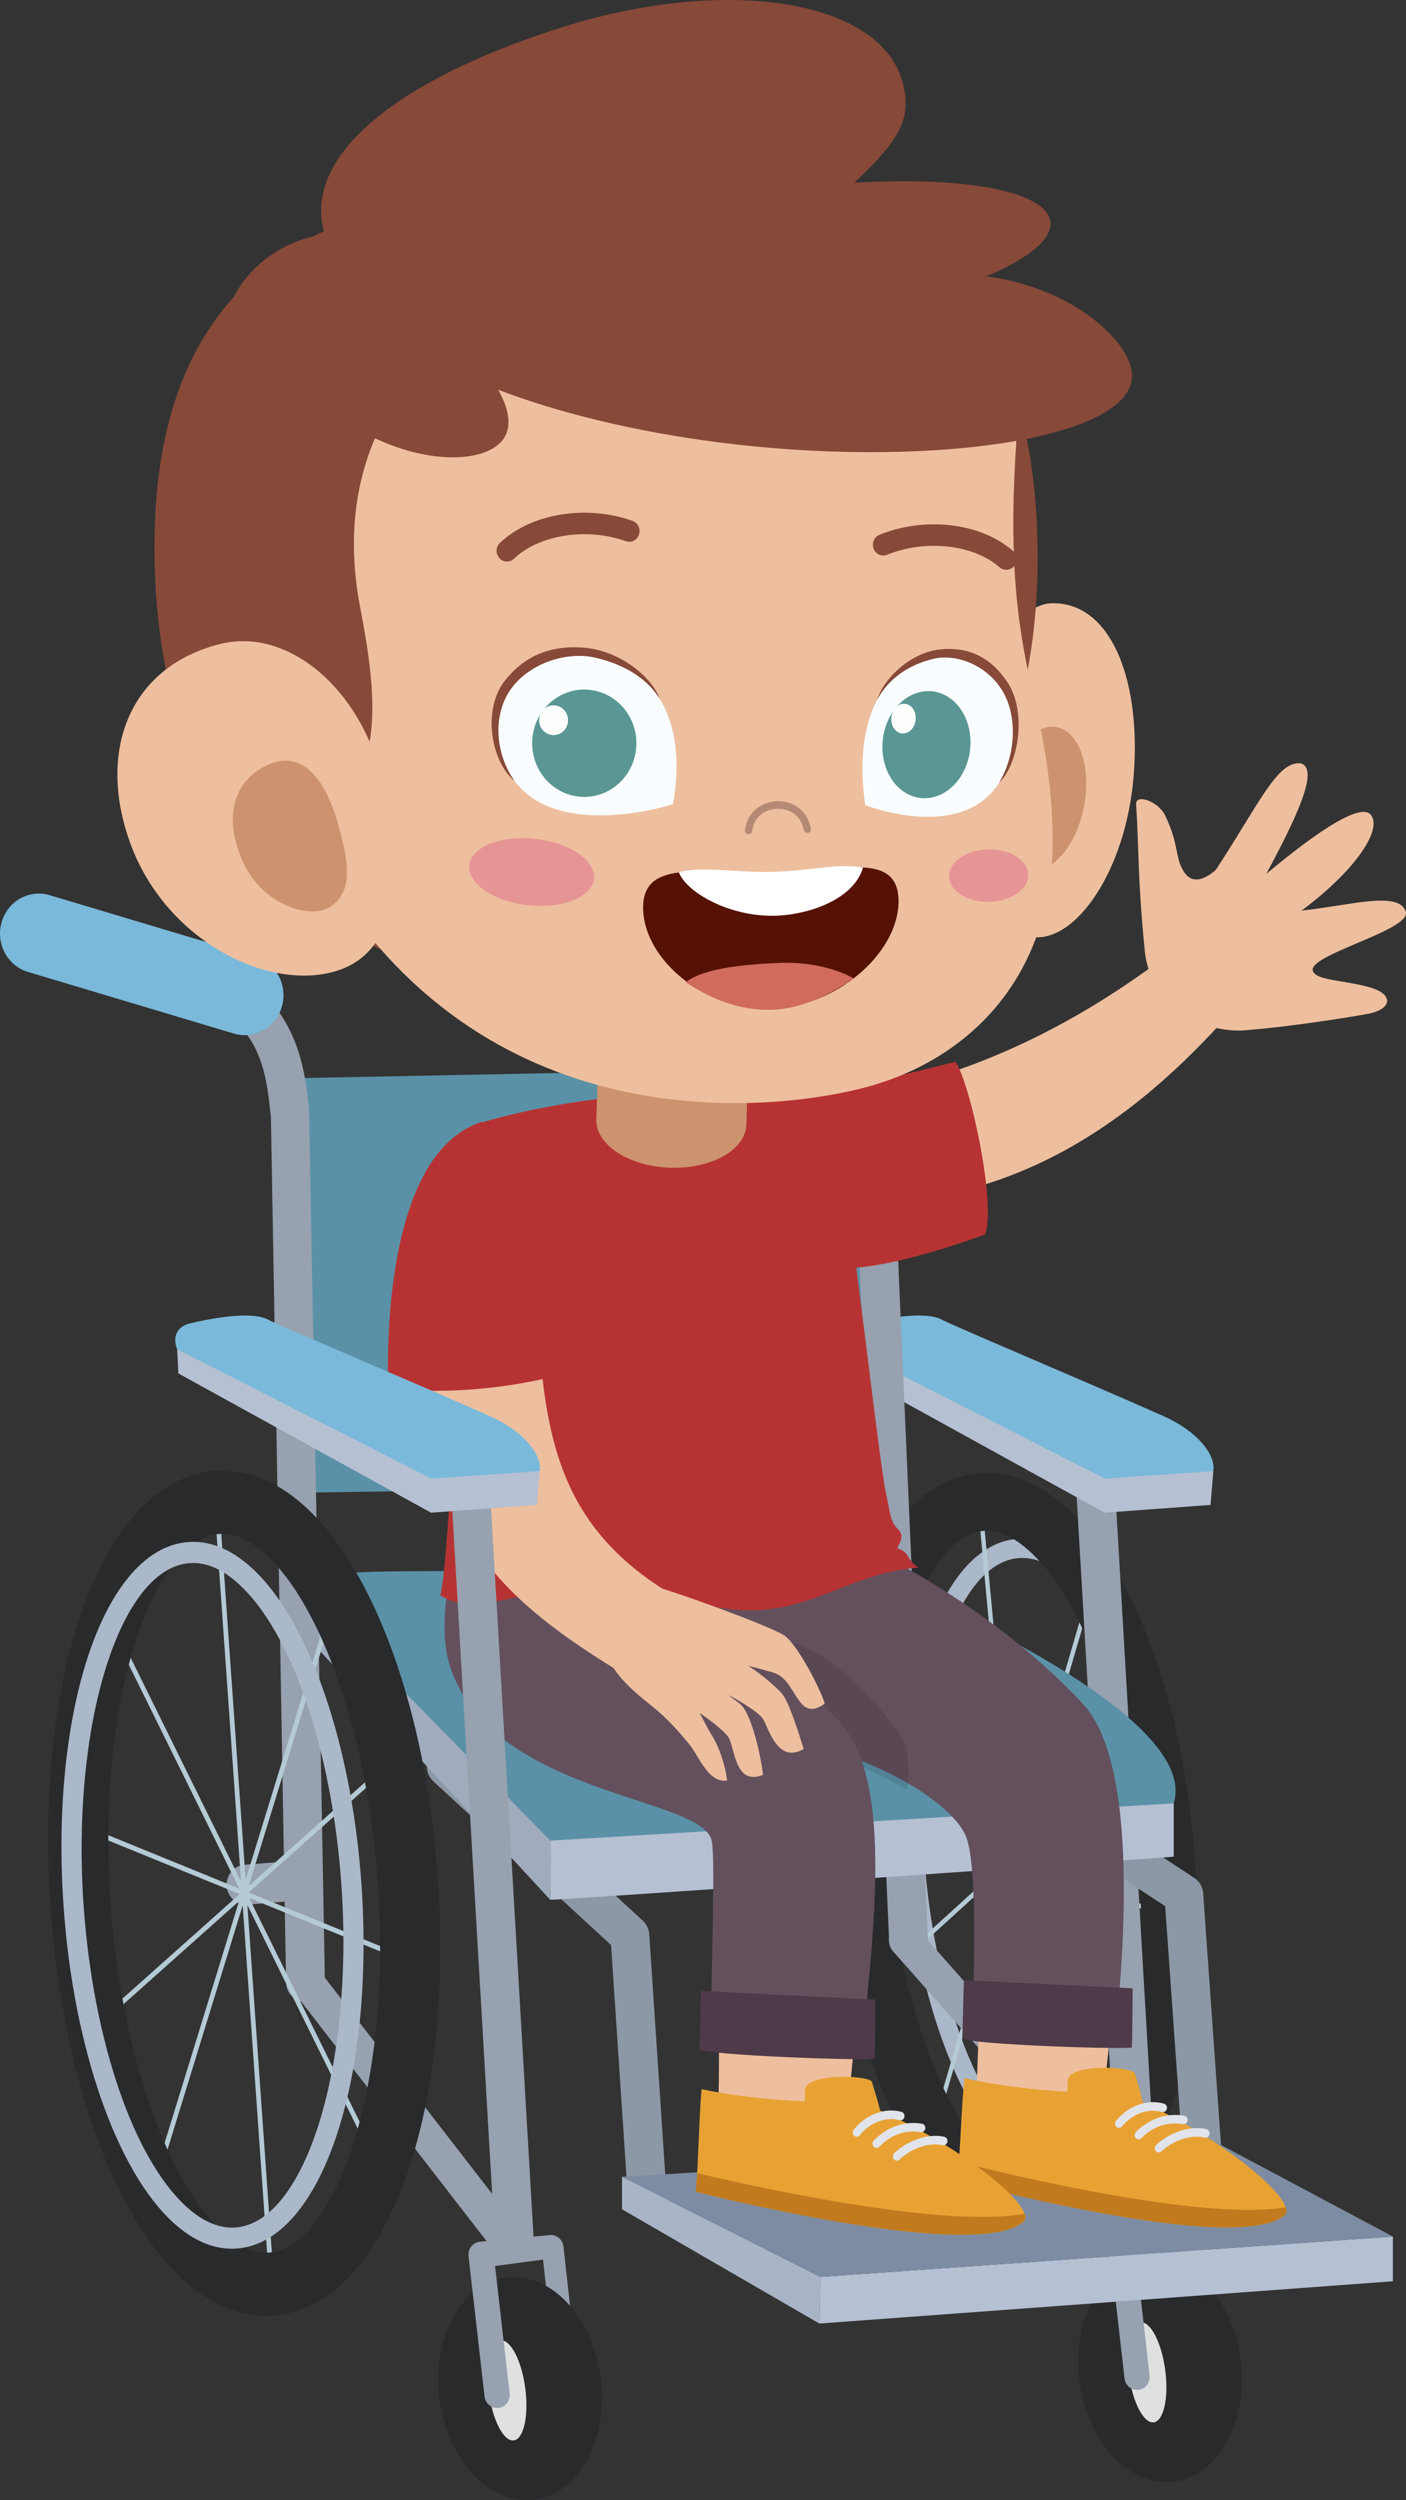 <svg width="270" height="480" viewBox="0 0 270 480" fill="none" xmlns="http://www.w3.org/2000/svg">
<rect x="0" y="0" width="270" height="480" fill="#333333" stroke="none"/>
<g clip-path="url(#clip0_1976_5458)">
<path d="M231.635 451.025C231.728 451.025 231.821 451.019 231.914 451.01C233.244 450.853 233.579 450.139 233.428 448.771L231.098 427.816C230.945 426.444 229.726 425.472 228.416 425.62L215.298 426.888C213.967 427.045 213.014 428.282 213.165 429.649C213.319 431.017 214.542 431.97 215.847 431.845L227.178 430.337L229.231 448.814C229.373 450.086 230.421 451.025 231.635 451.025Z" fill="#97A1AF"/>
<path d="M207.312 457.3C208.898 469.077 217.106 477.636 225.644 476.417C234.183 475.198 239.819 464.663 238.232 452.887C236.646 441.11 228.438 432.552 219.9 433.77C211.361 434.989 205.725 445.524 207.312 457.3Z" fill="#292A2C"/>
<path d="M216.799 455.947C217.512 461.245 219.648 465.317 221.569 465.043C223.49 464.769 224.469 460.252 223.755 454.954C223.042 449.656 220.905 445.583 218.985 445.857C217.064 446.131 216.085 450.649 216.799 455.947Z" fill="#DFE0E0"/>
<path d="M218.349 458.818C218.442 458.818 218.535 458.812 218.628 458.803C219.958 458.645 220.912 457.409 220.76 456.041L217.685 429.098C217.534 427.727 216.322 426.753 215.002 426.903C213.672 427.06 212.718 428.297 212.869 429.664L215.945 456.607C216.087 457.879 217.135 458.818 218.349 458.818Z" fill="#97A1AF"/>
<path d="M195.037 414.849C184.634 406.037 176.441 384.495 174.165 359.966C170.949 325.315 180.13 296.984 195.065 295.462C198.95 295.049 202.814 296.483 206.575 299.668C216.977 308.478 225.169 330.02 227.446 354.551C230.661 389.2 221.483 417.533 206.547 419.056C206.216 419.091 205.884 419.11 205.552 419.118C202.009 419.195 198.477 417.763 195.037 414.849ZM195.419 299.143C182.913 300.416 174.816 328.108 177.741 359.613C179.931 383.214 187.616 403.775 197.319 411.992C200.319 414.531 203.32 415.664 206.194 415.375C218.699 414.101 226.794 386.407 223.87 354.904C221.68 331.301 213.995 310.741 204.292 302.525C201.536 300.19 198.791 299.04 196.119 299.099C195.886 299.104 195.652 299.12 195.419 299.143Z" fill="#ABB8C9"/>
<path d="M164.107 344.954L193.619 355.982L168.699 309.081C168.588 308.871 168.663 308.607 168.868 308.49C169.069 308.379 169.326 308.455 169.442 308.664L193.904 354.704L187.754 288.434C187.731 288.194 187.902 287.982 188.134 287.959C188.346 287.954 188.574 288.112 188.594 288.35L194.726 354.421L209.491 303.882C209.558 303.652 209.799 303.529 210.017 303.591C210.241 303.66 210.367 303.903 210.3 304.132L195.294 355.496L220.133 332.886C220.314 332.729 220.576 332.745 220.731 332.924C220.885 333.105 220.868 333.379 220.694 333.539L195.334 356.622L225.225 367.792C225.444 367.874 225.556 368.122 225.477 368.348C225.416 368.521 225.258 368.631 225.09 368.635C225.039 368.636 224.988 368.626 224.937 368.607L195.434 357.583L220.251 404.291C220.363 404.501 220.287 404.765 220.083 404.882C220.02 404.915 219.956 404.933 219.889 404.935C219.736 404.938 219.587 404.854 219.509 404.708L195.136 358.837L201.288 425.128C201.311 425.368 201.124 425.58 200.893 425.604C200.673 425.608 200.468 425.439 200.448 425.212L194.295 358.915L179.463 409.681C179.409 409.867 179.247 409.988 179.068 409.991C179.024 409.993 178.98 409.986 178.938 409.973C178.713 409.904 178.587 409.661 178.654 409.432L193.63 358.173L168.909 380.675C168.83 380.746 168.734 380.782 168.637 380.784C168.518 380.787 168.398 380.737 168.311 380.638C168.157 380.457 168.174 380.182 168.348 380.023L193.709 356.938L163.819 345.769C163.6 345.688 163.487 345.439 163.567 345.214C163.648 344.988 163.888 344.876 164.107 344.954Z" fill="#B4CAD5"/>
<path d="M185.112 424.876C172.233 413.971 162.565 389.223 159.88 360.29C155.971 318.164 167.907 284.881 187.644 282.871C193.128 282.314 198.777 284.322 203.93 288.686C216.809 299.592 226.477 324.34 229.162 353.273C233.071 395.398 221.135 428.682 201.398 430.691C200.927 430.739 200.454 430.768 199.98 430.778C194.932 430.889 189.821 428.866 185.112 424.876ZM188.704 293.913C177.386 295.064 167.172 322.176 170.611 359.235C172.96 384.548 181.539 407.485 191.958 416.309C194.893 418.793 197.71 419.933 200.338 419.649C211.656 418.498 221.87 391.387 218.431 354.328C216.082 329.014 207.503 306.078 197.083 297.253C194.37 294.956 191.755 293.823 189.302 293.877C189.102 293.881 188.902 293.893 188.704 293.913Z" fill="#292A2C"/>
<path d="M219.041 437.792C219.116 437.792 219.192 437.79 219.269 437.784C221.324 437.657 222.889 435.84 222.765 433.725L214.129 285.75C214.006 283.637 212.255 282.014 210.186 282.151C208.131 282.278 206.566 284.096 206.689 286.211L215.325 434.186C215.443 436.222 217.085 437.792 219.041 437.792Z" fill="#97A1AF"/>
<path d="M232.466 288.918L212.133 290.407L163.616 263.672L163.327 257.965L233 282.422L232.466 288.918Z" fill="#B6C0D3"/>
<path d="M233 282.423C233.495 279.197 229.833 274.7 223.388 271.843C207.568 264.83 183.523 254.739 180.758 253.302C177.897 251.815 171.209 252.803 165.873 254.055C163.028 254.723 162.534 257.056 163.393 259.028L212.178 283.861L233 282.423Z" fill="#7AB9DA"/>
<path d="M56.475 286.583L168.086 284.981L163.12 204.888L52.663 207.072L56.475 286.583Z" fill="#5B91A7"/>
<path d="M174.453 376.089C174.509 376.089 174.566 376.087 174.624 376.085C176.678 375.989 178.273 374.196 178.18 372.08L171.107 210.724C170.367 204.017 169.349 194.83 161.187 187.548C153.722 180.886 137.508 177.289 125.67 174.665C123.555 174.194 121.651 173.773 120.077 173.389C118.081 172.906 116.066 174.174 115.591 176.238C115.116 178.301 116.355 180.367 118.359 180.856C119.975 181.25 121.928 181.684 124.099 182.166C133.892 184.337 150.282 187.973 156.306 193.346C162.272 198.67 162.998 205.238 163.702 211.591L170.733 372.424C170.822 374.481 172.472 376.089 174.453 376.089Z" fill="#97A1AF"/>
<path d="M124.291 425.503C124.377 425.503 124.463 425.499 124.55 425.494C126.603 425.349 128.155 423.517 128.013 421.404L124.681 371.339C124.615 370.341 124.173 369.41 123.449 368.743L88.197 336.272C86.659 334.855 84.306 334.994 82.934 336.571C81.562 338.151 81.691 340.577 83.225 341.989L117.348 373.421L120.577 421.929C120.711 423.954 122.35 425.503 124.291 425.503Z" fill="#8C98A5"/>
<path d="M230.988 419.208C231.079 419.208 231.17 419.204 231.262 419.198C233.315 419.043 234.859 417.205 234.709 415.092L231.051 363.476C230.966 362.268 230.331 361.172 229.337 360.52L191.83 335.894C190.094 334.761 187.79 335.278 186.684 337.067C185.577 338.853 186.087 341.224 187.823 342.365L223.752 365.955L227.273 415.65C227.417 417.668 229.053 419.208 230.988 419.208Z" fill="#8C98A5"/>
<path d="M59.519 304.007V314.958C59.795 315.036 105.671 364.724 105.671 364.724L105.842 351.167L59.519 304.007Z" fill="#A1ABBE"/>
<path d="M225.393 345.894V356.441C225.67 356.518 108.613 364.729 105.671 364.724L105.843 351.167L225.393 345.894Z" fill="#B6C0D3"/>
<path d="M225.393 346.21C231.163 327.426 164.758 301.145 164.758 301.145C164.758 301.145 130.695 300.743 98.201 301.449C72.27 302.013 58.797 300.61 58.822 305.606L105.671 353.365L225.393 346.21Z" fill="#5B91A7"/>
<path d="M47.25 365.662C47.346 365.662 47.443 365.658 47.539 365.651L58.12 364.811C60.173 364.649 61.709 362.803 61.551 360.692C61.393 358.577 59.582 357.005 57.549 357.16L46.968 358C44.915 358.163 43.379 360.008 43.538 362.119C43.688 364.133 45.321 365.662 47.25 365.662Z" fill="#97A1AF"/>
<path d="M98.076 434.272C98.767 434.272 99.465 434.039 100.049 433.56C101.417 432.438 101.643 430.386 100.551 428.978L60.553 377.321C59.466 375.91 57.474 375.674 56.101 376.804C54.733 377.926 54.507 379.977 55.599 381.386L95.597 433.043C96.222 433.85 97.144 434.272 98.076 434.272Z" fill="#97A1AF"/>
<path d="M219.605 427.385C220.297 427.385 220.994 427.153 221.578 426.673C222.947 425.551 223.173 423.499 222.08 422.091L176.347 370.434C175.26 369.023 173.268 368.787 171.896 369.917C170.527 371.039 170.301 373.09 171.393 374.499L217.127 426.156C217.751 426.963 218.673 427.385 219.605 427.385Z" fill="#97A1AF"/>
<path d="M58.662 384.345L58.771 384.343C60.83 384.281 62.449 382.514 62.389 380.397L59.348 212.82C58.603 206.115 57.586 196.932 49.425 189.652C41.96 182.99 25.747 179.393 13.908 176.769C11.793 176.298 9.89 175.877 8.316 175.493C6.326 175.014 4.306 176.278 3.829 178.342C3.354 180.405 4.594 182.471 6.598 182.96C8.213 183.354 10.166 183.788 12.338 184.27C22.13 186.441 38.52 190.077 44.544 195.45C50.508 200.772 51.236 207.341 51.941 213.691L52.024 214.433L54.939 380.618C54.997 382.7 56.653 384.345 58.662 384.345Z" fill="#97A1AF"/>
<path d="M158.75 196.629C161.981 196.629 164.958 194.45 165.904 191.097C167.054 187.026 164.781 182.768 160.829 181.586L121.3 169.755C117.346 168.575 113.209 170.913 112.06 174.98C110.91 179.051 113.183 183.309 117.136 184.491L156.665 196.322C157.36 196.529 158.06 196.629 158.75 196.629Z" fill="#7AB9DA"/>
<path d="M46.989 198.732C50.219 198.732 53.196 196.553 54.143 193.2C55.293 189.129 53.02 184.871 49.067 183.689L9.538 171.858C5.588 170.67 1.447 173.014 0.299 177.083C-0.852 181.154 1.422 185.412 5.374 186.594L44.903 198.425C45.598 198.632 46.299 198.732 46.989 198.732Z" fill="#7AB9DA"/>
<path d="M157.349 446.074L119.451 424.143V417.899L157.526 437.122L157.349 446.074Z" fill="#A9B5C6"/>
<path d="M157.35 446.074L267.477 437.961V429.369L157.526 437.122L157.35 446.074Z" fill="#B6C0D3"/>
<path d="M119.451 417.899L233.285 411.165L267.477 429.369L157.526 437.123L119.451 417.899Z" fill="#7D8CA2"/>
<path d="M211.646 405.386C208.066 407.921 186.925 413.258 187.659 407.833C187.236 403.807 187.875 393.842 188.198 383.396C197.624 384.264 206.217 386.083 213.377 388.618C212.667 395.736 211.928 401.748 211.646 405.386Z" fill="#EEBF9E"/>
<path d="M165.093 383.24C163.873 393.989 162.632 404.187 162.867 411.624C159.374 414.279 140.492 411.45 137.831 408.447C138.043 403.448 138.107 396.196 138.059 388.576C145.69 385.888 154.948 384.022 165.093 383.24Z" fill="#EEBF9E"/>
<path d="M186.647 390.089C187.238 375.208 187.519 357.258 185.45 352.442C181.999 344.408 159.078 331.058 130.526 332.079C121.287 317.013 119.329 301.305 156.618 292.714C183.206 303.35 200.953 319.443 208.04 327.198C218.15 338.265 216.245 371.243 214.124 391.433C205.249 391.743 195.058 390.386 186.647 390.089Z" fill="#64505D"/>
<path opacity="0.11" d="M172.484 332.458C174.533 335.232 174.803 339.181 174.173 343.583C167.307 339.433 143.02 329.073 131.826 327.198C136.058 314.69 151.812 304.482 172.484 332.458Z" fill="black"/>
<path d="M89.856 290.407C122.352 294.272 153.575 322.657 160.904 330.169C171.513 341.043 167.9 369.869 165.532 393.169C156.989 393.288 145.129 393.499 136.524 393.169C136.57 375.993 137.476 355.508 136.571 353.022C133.58 344.796 95.193 344.528 86.628 320.549C83.909 312.937 85.852 301.609 89.856 290.407Z" fill="#64505D"/>
<path d="M219.414 403.558C219.128 401.965 218.444 399.925 217.936 398.067C217.559 396.69 205.333 396.108 205.071 399.346C205.004 400.173 204.984 400.907 205 401.575C202.91 401.46 200.647 401.285 198.26 401.036C193.071 400.491 188.441 399.73 185.208 398.953C184.636 404.062 184.428 412.958 183.836 418.638C183.836 418.638 237.536 433.205 246.719 425.234C249.308 422.989 236.382 411.415 219.414 403.558Z" fill="#E8A234"/>
<path d="M184.134 415.072C184.043 416.337 183.948 417.557 183.835 418.638C183.835 418.638 237.535 433.205 246.719 425.234C247.083 424.919 247.135 424.413 246.916 423.763C231.638 426.303 197.504 418.417 184.134 415.072Z" fill="#C17A1D"/>
<path d="M223.111 405.464C223.507 405.586 223.941 405.335 224.065 404.897C224.187 404.458 223.958 404.001 223.553 403.878C220.451 402.913 216.646 404.268 214.315 407.159C214.035 407.505 214.067 408.027 214.385 408.321C214.506 408.435 214.652 408.499 214.803 408.515C215.042 408.539 215.291 408.443 215.463 408.23C217.411 405.81 220.562 404.684 223.111 405.464ZM227.153 407.819C227.559 407.887 227.97 407.598 228.049 407.15C228.129 406.701 227.858 406.274 227.443 406.193C224.152 405.57 220.749 406.691 218.143 409.287C217.832 409.597 217.809 410.12 218.092 410.451C218.223 410.604 218.395 410.689 218.573 410.708C218.783 410.731 219.003 410.658 219.173 410.489C222.247 407.426 225.487 407.499 227.153 407.819ZM231.706 408.775C228.748 408.02 224.77 409.256 222.035 411.775C221.711 412.074 221.669 412.594 221.94 412.938C222.073 413.104 222.253 413.2 222.441 413.219C222.642 413.241 222.851 413.175 223.017 413.023C225.401 410.827 228.814 409.742 231.335 410.38C231.742 410.479 232.159 410.21 232.261 409.766C232.364 409.323 232.117 408.878 231.706 408.775Z" fill="#E1E4EB"/>
<path d="M168.997 405.191C168.69 403.603 167.979 401.573 167.446 399.722C167.051 398.35 154.818 397.942 154.599 401.183C154.544 402.011 154.533 402.746 154.559 403.413C152.467 403.328 150.202 403.185 147.812 402.97C142.616 402.499 137.976 401.804 134.734 401.073C134.23 406.189 134.141 415.088 133.625 420.775C133.625 420.775 187.515 434.578 196.591 426.477C199.149 424.195 186.07 412.806 168.997 405.191Z" fill="#E8A234"/>
<path d="M133.876 417.206C133.801 418.472 133.723 419.693 133.625 420.775C133.625 420.775 187.515 434.578 196.591 426.477C196.951 426.157 196.996 425.651 196.768 425.003C181.526 427.76 147.29 420.361 133.876 417.206Z" fill="#C17A1D"/>
<path d="M172.72 407.044C173.118 407.161 173.548 406.904 173.666 406.464C173.782 406.023 173.547 405.57 173.141 405.452C170.026 404.531 166.24 405.94 163.948 408.864C163.673 409.214 163.712 409.735 164.033 410.025C164.155 410.137 164.303 410.199 164.454 410.213C164.693 410.234 164.941 410.134 165.11 409.919C167.025 407.472 170.161 406.301 172.72 407.044ZM176.794 409.341C177.2 409.404 177.608 409.109 177.68 408.66C177.754 408.209 177.478 407.786 177.062 407.712C173.762 407.135 170.375 408.305 167.804 410.937C167.497 411.252 167.481 411.775 167.769 412.102C167.902 412.253 168.075 412.335 168.253 412.353C168.464 412.372 168.682 412.296 168.85 412.125C171.883 409.018 175.123 409.045 176.794 409.341ZM181.359 410.232C178.391 409.52 174.43 410.812 171.729 413.37C171.409 413.673 171.374 414.194 171.65 414.534C171.785 414.698 171.966 414.791 172.154 414.808C172.356 414.827 172.564 414.759 172.728 414.604C175.082 412.374 178.48 411.24 181.009 411.842C181.417 411.936 181.832 411.661 181.927 411.215C182.025 410.771 181.77 410.33 181.359 410.232Z" fill="#E1E4EB"/>
<path d="M232.985 176.202C235.213 180.169 238.818 184.778 241.405 188.508C228.006 204.355 202.783 232.474 162.662 230.767C161.502 222.212 159.784 219.805 158.263 211.31C185.523 208.256 210.819 195.34 232.985 176.202Z" fill="#EEBF9E"/>
<path d="M189.15 236.982C191.384 231.486 186.357 207.863 183.461 203.841C169.924 207.3 164.05 208.566 149.141 209.197C149.979 222.259 150.017 240.979 158.264 243.096C167.136 245.375 189.15 236.982 189.15 236.982Z" fill="#B73333"/>
<path d="M84.55 306.242C93.009 312.258 112.579 299.023 126.988 305.176C151.468 315.629 158.863 302.312 176.357 300.942C173.916 299.322 174.796 298.162 172.58 297.344C171.688 297.014 174.42 295.44 172.243 293.349C170.902 292.061 170.73 289.292 170.144 286.716C168.755 280.609 162.859 226.51 159.402 208.727C146.246 209.73 118.059 207.808 91.746 215.722C88.329 233.139 86.738 298.082 84.55 306.242Z" fill="#B73333"/>
<path d="M144.089 193.333L143.332 215.903C143.169 220.756 136.585 224.462 128.626 224.179C120.668 223.896 114.348 219.732 114.51 214.879L115.267 192.309L144.089 193.333Z" fill="#CC936E"/>
<path d="M141.105 312.156C140.104 317.191 127.202 323.027 122.469 323.027C90.166 304.007 80.59 290.505 79.818 244.333C87.773 241.989 94.586 237.912 102.446 235.303C104.25 273.091 102.446 296.008 141.105 312.156Z" fill="#EEBF9E"/>
<path d="M114.542 261.823C98.166 267.635 81.639 267.488 74.531 266.476C74.074 248.012 76.863 220.321 92.568 215.378C109.864 235.148 112.968 254.736 114.542 261.823Z" fill="#B73333"/>
<path d="M14.591 349.793L45.948 362.577L20.302 310.623C20.188 310.39 20.274 310.103 20.496 309.98C20.714 309.864 20.988 309.953 21.106 310.184L46.282 361.185L41.164 288.472C41.146 288.209 41.333 287.981 41.581 287.962C41.809 287.962 42.049 288.14 42.066 288.401L47.168 360.894L64.099 305.91C64.176 305.659 64.437 305.53 64.668 305.604C64.907 305.685 65.036 305.954 64.959 306.203L47.752 362.086L74.852 337.924C75.049 337.756 75.329 337.78 75.491 337.98C75.652 338.182 75.628 338.482 75.438 338.652L47.77 363.32L79.53 376.268C79.763 376.363 79.878 376.638 79.788 376.883C79.718 377.071 79.547 377.188 79.367 377.188C79.312 377.188 79.258 377.176 79.203 377.154L47.856 364.374L73.396 416.115C73.51 416.348 73.424 416.634 73.202 416.757C73.134 416.793 73.065 416.81 72.993 416.81C72.83 416.81 72.672 416.716 72.591 416.553L47.509 365.74L52.627 438.475C52.647 438.738 52.441 438.967 52.194 438.987C51.959 438.987 51.743 438.795 51.726 438.546L46.607 365.805L29.599 421.037C29.537 421.239 29.361 421.367 29.169 421.367C29.122 421.367 29.075 421.359 29.03 421.344C28.791 421.263 28.662 420.994 28.739 420.744L45.911 364.977L18.94 389.023C18.854 389.098 18.75 389.135 18.647 389.135C18.519 389.135 18.392 389.078 18.301 388.967C18.14 388.766 18.164 388.465 18.354 388.295L46.023 363.627L14.263 350.679C14.03 350.584 13.916 350.31 14.006 350.064C14.098 349.819 14.357 349.702 14.591 349.793Z" fill="#B4CAD5"/>
<path d="M35.312 437.81C21.762 425.559 11.958 398.228 9.724 366.483C6.472 320.262 19.991 284.104 41.17 282.378C47.055 281.899 53.06 284.233 58.481 289.136C72.03 301.386 81.834 328.717 84.068 360.463C87.32 406.684 73.802 442.841 52.622 444.568C52.117 444.61 51.609 444.629 51.102 444.629C45.694 444.629 40.266 442.291 35.312 437.81ZM42.061 294.493C29.915 295.483 18.377 324.924 21.238 365.585C23.192 393.359 31.871 418.681 42.833 428.593C45.92 431.384 48.911 432.699 51.732 432.452C63.877 431.463 75.416 402.022 72.554 361.36C70.6 333.587 61.921 308.265 50.959 298.352C48.105 295.771 45.33 294.468 42.701 294.468C42.487 294.468 42.273 294.476 42.061 294.493Z" fill="#292A2C"/>
<path d="M33.357 426.782C22.412 416.884 14.117 393.099 12.223 366.185C9.547 328.166 20.005 297.364 36.033 296.057C40.202 295.697 44.307 297.36 48.265 300.938C59.208 310.835 67.503 334.62 69.397 361.535C72.073 399.552 61.616 430.356 45.589 431.666C45.234 431.695 44.877 431.709 44.522 431.709C40.727 431.709 36.976 430.056 33.357 426.782ZM36.33 300.095C22.91 301.189 13.626 331.317 16.06 365.885C17.882 391.78 25.655 414.479 35.864 423.709C39.02 426.561 42.209 427.874 45.292 427.627C58.712 426.532 67.993 396.402 65.56 361.836C63.738 335.939 55.965 313.242 45.756 304.012C42.857 301.389 39.943 300.064 37.081 300.064C36.831 300.064 36.58 300.075 36.33 300.095Z" fill="#ABB8C9"/>
<path d="M98.716 433.14C98.79 433.14 98.867 433.139 98.943 433.133C100.998 433.005 102.563 431.188 102.439 429.073L94.075 285.75C93.953 283.637 92.235 282.014 90.131 282.151C88.076 282.278 86.511 284.096 86.635 286.211L94.999 429.534C95.117 431.57 96.759 433.14 98.716 433.14Z" fill="#97A1AF"/>
<path d="M108.739 454.494C108.832 454.494 108.925 454.488 109.018 454.479C110.348 454.321 110.683 453.607 110.532 452.24L108.202 431.284C108.05 429.913 106.83 428.941 105.52 429.089L92.401 430.357C91.071 430.514 90.117 431.751 90.268 433.118C90.423 434.486 91.646 435.439 92.951 435.314L104.282 433.806L106.335 452.283C106.477 453.555 107.525 454.494 108.739 454.494Z" fill="#97A1AF"/>
<path d="M84.416 460.768C86.002 472.545 94.21 481.103 102.749 479.885C111.287 478.666 116.923 468.131 115.336 456.354C113.75 444.578 105.542 436.019 97.004 437.238C88.465 438.457 82.829 448.992 84.416 460.768Z" fill="#292A2C"/>
<path d="M93.903 459.413C94.616 464.711 96.752 468.784 98.673 468.51C100.594 468.235 101.573 463.718 100.859 458.42C100.146 453.122 98.01 449.05 96.089 449.324C94.168 449.598 93.189 454.115 93.903 459.413Z" fill="#DFE0E0"/>
<path d="M95.453 462.286C95.546 462.286 95.639 462.281 95.731 462.271C97.062 462.114 98.015 460.878 97.865 459.51L94.789 432.567C94.638 431.196 93.425 430.222 92.106 430.372C90.776 430.529 89.822 431.765 89.973 433.133L93.049 460.076C93.191 461.348 94.239 462.286 95.453 462.286Z" fill="#97A1AF"/>
<path d="M103.106 288.918L82.772 290.407L34.255 263.672L33.967 257.965L103.64 282.422L103.106 288.918Z" fill="#B6C0D3"/>
<path d="M103.64 282.423C104.134 279.197 100.472 274.7 94.027 271.843C78.207 264.83 54.162 254.739 51.397 253.302C48.536 251.815 41.849 252.803 36.513 254.055C33.667 254.723 33.173 257.056 34.032 259.028L82.818 283.861L103.64 282.423Z" fill="#7AB9DA"/>
<path d="M184.783 391.369C184.897 389.42 185.006 381.696 185.134 380.156L217.507 381.727C217.507 381.727 217.445 391.486 217.349 393.099C213.586 393.443 186.426 392.478 184.783 391.369Z" fill="#4E3A48"/>
<path d="M134.307 393.443C134.42 391.493 134.512 383.767 134.64 382.228L168.088 383.889C168.088 383.889 168.049 393.649 167.954 395.262C164.068 395.597 136.007 394.556 134.307 393.443Z" fill="#4E3A48"/>
<path d="M217.815 147.401C216.745 166.052 207.377 179.833 199.349 179.94C191.322 180.047 188.397 165.643 188.119 147.981C187.839 130.318 194.123 115.869 202.151 115.805C213.126 115.723 218.82 129.866 217.815 147.401Z" fill="#EEBF9E"/>
<path d="M207.647 156.992C205.52 164.317 200.504 168.602 196.443 166.559C192.38 164.515 190.812 156.916 192.941 149.589C195.069 142.26 200.083 137.978 204.143 140.022C208.205 142.066 209.773 149.661 207.647 156.992Z" fill="#CC936E"/>
<path d="M199.234 104.151C200.448 162.019 165.877 188.829 116.697 189.922C67.519 191.015 30.906 165.787 29.692 107.918C28.479 50.05 64.264 35.809 113.442 34.716C162.621 33.623 198.02 46.282 199.234 104.151Z" fill="#874938"/>
<path d="M192.85 73.709C194.718 75.479 195.651 78.05 195.235 83.882C192.084 128.115 201.56 132.587 202.133 159.895C202.697 186.769 186.596 203.653 165.391 208.961C144.692 214.143 90.216 218.078 60.525 164.135C47.924 141.243 47.423 92.873 50.744 83.427C61.967 51.528 78.393 54.351 118.401 53.461C155.825 52.63 171.659 53.633 192.85 73.709Z" fill="#EEBF9E"/>
<path d="M69.159 116.555C72.46 133.797 73.859 148.093 62.309 158.075C48.838 169.719 35.128 130.832 34.551 103.32C33.974 75.804 52.478 54.998 86.556 56.641C104.124 57.488 60.296 70.282 69.159 116.555Z" fill="#874938"/>
<path d="M114.074 168.705C113.717 172.229 108.063 174.509 101.449 173.797C94.835 173.084 89.763 169.65 90.121 166.125C90.479 162.601 96.132 160.321 102.746 161.033C109.36 161.746 114.433 165.18 114.074 168.705Z" fill="#E69595"/>
<path d="M197.462 167.935C197.52 170.715 194.16 173.046 189.958 173.139C185.756 173.233 182.301 171.054 182.243 168.273C182.185 165.492 185.545 163.162 189.746 163.069C193.949 162.976 197.403 165.154 197.462 167.935Z" fill="#E69595"/>
<path d="M193.22 109.396C193.788 109.398 194.352 109.154 194.75 108.676C195.467 107.813 195.368 106.512 194.533 105.774C188.434 100.393 177.656 99.091 168.89 102.672C167.862 103.093 167.362 104.29 167.769 105.348C168.177 106.406 169.347 106.918 170.364 106.501C177.701 103.501 186.974 104.526 191.926 108.899C192.304 109.231 192.762 109.394 193.22 109.396Z" fill="#874938"/>
<path d="M97.351 107.805C97.846 107.807 98.336 107.624 98.723 107.25C103.493 102.668 112.704 101.22 120.162 103.894C121.239 104.277 122.346 103.697 122.71 102.626C123.074 101.553 122.521 100.379 121.481 100.007C112.592 96.812 101.864 98.599 95.996 104.241C95.185 105.017 95.143 106.32 95.895 107.152C96.289 107.583 96.819 107.802 97.351 107.805Z" fill="#874938"/>
<path d="M123.505 174.68C123.848 184.359 135.516 194.237 148.502 193.627C161.488 193.016 172.888 182.284 172.544 172.605C172.201 162.926 160.079 167.653 147.07 167.62C134.077 167.587 123.162 165.001 123.505 174.68Z" fill="#551104"/>
<path d="M149.334 184.867C156.353 184.536 161.593 186.463 163.949 187.853C159.892 190.632 154.34 193.574 148.51 193.848C141.946 194.157 136.127 191.547 131.693 188.558C135.246 185.815 143.103 185.16 149.334 184.867Z" fill="#D06B5E"/>
<path d="M130.352 167.451C134.498 166.311 140.578 167.388 147.054 167.405C154.361 167.423 161.159 165.568 165.729 166.582C163.89 172.719 155.32 175.556 149.166 175.795C140.159 176.145 131.807 171.302 130.352 167.451Z" fill="white"/>
<path d="M155.045 159.909C154.705 159.917 154.401 159.671 154.336 159.317C153.877 156.8 151.902 155.211 149.307 155.268C146.696 155.326 144.746 157.035 144.453 159.52C144.406 159.918 144.052 160.204 143.667 160.154C143.28 160.106 143.005 159.744 143.051 159.345C143.426 156.162 145.986 153.887 149.276 153.814C152.547 153.741 155.139 155.845 155.724 159.048C155.796 159.442 155.544 159.822 155.161 159.897L155.045 159.909Z" fill="#B58A75"/>
<path d="M25.051 161.981C31.744 180.191 50.632 189.98 63.71 186.656C76.791 183.333 77.721 167.667 73.482 149.871C69.242 132.076 55.192 120.299 42.126 123.668C24.264 128.273 18.761 144.864 25.051 161.981Z" fill="#EEBF9E"/>
<path d="M46.819 165.807C50.6 173.847 59.757 176.58 63.436 174.092C67.57 171.295 67.219 166.415 64.992 158.426C62.389 149.096 57.914 144.155 51.767 146.694C45.375 149.334 42.367 156.348 46.819 165.807Z" fill="#CC936E"/>
<path d="M189.388 53.062C197.43 49.673 202.152 45.916 201.705 42.532C200.932 36.684 185.022 33.802 164.06 35.092C172.608 26.938 175.489 22.767 173.128 15.173C168.38 -0.094 139.341 -4.587 108.272 5.131C77.204 14.85 57.625 29.725 62.371 44.987C52.188 46.383 46.306 53.494 44.628 57.68C47.986 63.752 53.127 70.481 62.822 78.344C76.656 89.563 93.303 89.949 96.884 83.945C98.254 81.644 97.704 78.425 95.661 74.822C107.166 79.23 121.907 82.87 138.181 84.947C176.748 89.872 215.82 84.763 217.35 72.82C218.175 66.384 206.441 55.206 189.388 53.062Z" fill="#874938"/>
<path d="M166.143 154.563C166.143 154.563 184.882 161.967 192.083 149.925C200.857 135.251 187.565 123.573 178.907 125.805C170.894 127.87 163.59 136.313 166.143 154.563Z" fill="#F9FDFF"/>
<path d="M193.571 131.155C190.116 125.796 185.446 124.094 180.372 124.691C175.185 125.302 169.915 129.771 168.412 134.398C171.222 129.191 176.036 127.302 179.032 126.531C183.802 125.295 190.04 127.936 192.829 133.209C195.309 137.9 195.068 144.92 191.847 150.305C195.64 146.652 197.172 136.739 193.571 131.155Z" fill="#874938"/>
<path d="M170.6 138.17C168.247 143.194 169.614 149.411 173.652 152.058C177.69 154.704 182.871 152.777 185.224 147.753C187.577 142.729 186.211 136.512 182.172 133.866C178.134 131.219 172.953 133.147 170.6 138.17Z" fill="#5A9794"/>
<path d="M171.476 136.632C170.824 138.026 171.203 139.751 172.323 140.486C173.444 141.22 174.881 140.685 175.534 139.291C176.187 137.897 175.808 136.172 174.687 135.438C173.567 134.704 172.129 135.239 171.476 136.632Z" fill="#FDFFFD"/>
<path d="M129.24 154.4C129.24 154.4 106.936 161.624 98.501 149.512C88.223 134.754 104.101 123.205 114.355 125.52C123.844 127.662 132.434 136.175 129.24 154.4Z" fill="#F9FDFF"/>
<path d="M96.906 130.729C101.055 125.404 106.61 123.747 112.626 124.393C118.776 125.053 124.988 129.573 126.729 134.215C123.443 128.98 117.747 127.044 114.2 126.245C108.551 124.963 101.125 127.544 97.768 132.79C94.782 137.457 95.004 144.479 98.777 149.895C94.31 146.205 92.582 136.278 96.906 130.729Z" fill="#874938"/>
<path d="M102.916 138.835C100.85 144.114 103.331 150.117 108.459 152.244C113.586 154.372 119.419 151.817 121.485 146.539C123.552 141.26 121.07 135.257 115.942 133.129C110.815 131.002 104.982 133.557 102.916 138.835Z" fill="#5A9794"/>
<path d="M103.733 137.199C103.159 138.664 103.848 140.329 105.27 140.919C106.693 141.51 108.311 140.801 108.885 139.336C109.458 137.872 108.769 136.206 107.347 135.616C105.924 135.026 104.306 135.735 103.733 137.199Z" fill="#FDFFFD"/>
<path d="M252.191 186.575C252.864 187.674 254.81 187.945 257.83 188.473C260.446 188.931 264.39 189.493 265.807 190.953C267.321 192.511 265.701 194.083 262.643 194.648C257.592 195.58 246.111 197.26 240.355 197.677C230.591 199.028 220.819 192.256 219.869 182.837C218.445 168.711 218.736 163.141 218.172 154.427C218.033 152.28 222.464 153.875 223.733 156.52C226.449 162.183 225.583 164.343 227.205 167.13C228.786 169.847 231.187 168.979 233.47 167.015C241.832 154.254 245.308 145.995 249.812 146.553C253.452 147.615 248.845 157.206 243.168 167.775C253.086 159.493 261.707 153.689 263.413 156.656C265.431 160.167 258.637 168.439 249.931 174.824C259.638 173.756 268.63 170.995 269.951 175.021C271.135 178.629 250.294 183.478 252.191 186.575Z" fill="#EEBF9E"/>
<path d="M150.366 313.822C152.88 315.219 157.419 323.948 158.387 327.06C152.924 330.975 153.147 322.405 148.454 321.091C147.017 320.689 145.111 320.115 143.646 319.817C144.923 320.468 148.689 323.416 150.201 325.202C151.512 326.751 153.366 332.666 154.334 335.778C149.206 338.759 147.519 331.452 146.476 329.923C145.485 328.469 140.367 325.586 139.919 325.432C140.319 325.795 141.896 326.924 142.21 327.204C144.396 329.153 146.167 337.449 146.528 340.738C140.925 342.982 141.182 335.166 139.757 333.332C138.576 331.811 135.425 329.592 134.351 328.84C134.841 329.716 135.864 331.812 136.468 332.752C138.302 335.604 139.395 339.547 139.625 341.843C135.994 342.335 134.318 337.244 132.351 334.854C130.197 332.238 128.44 330.304 126.2 328.372C123.676 326.194 116.155 321.049 116.454 315.771C116.526 314.496 115.857 303.955 116.568 302.514C117.168 301.299 122.202 303.558 123.139 303.797C129.273 305.365 146.389 311.613 150.366 313.822Z" fill="#EEBF9E"/>
</g>
<defs>
<clipPath id="clip0_1976_5458">
<rect width="270" height="480" fill="white"/>
</clipPath>
</defs>
</svg>
